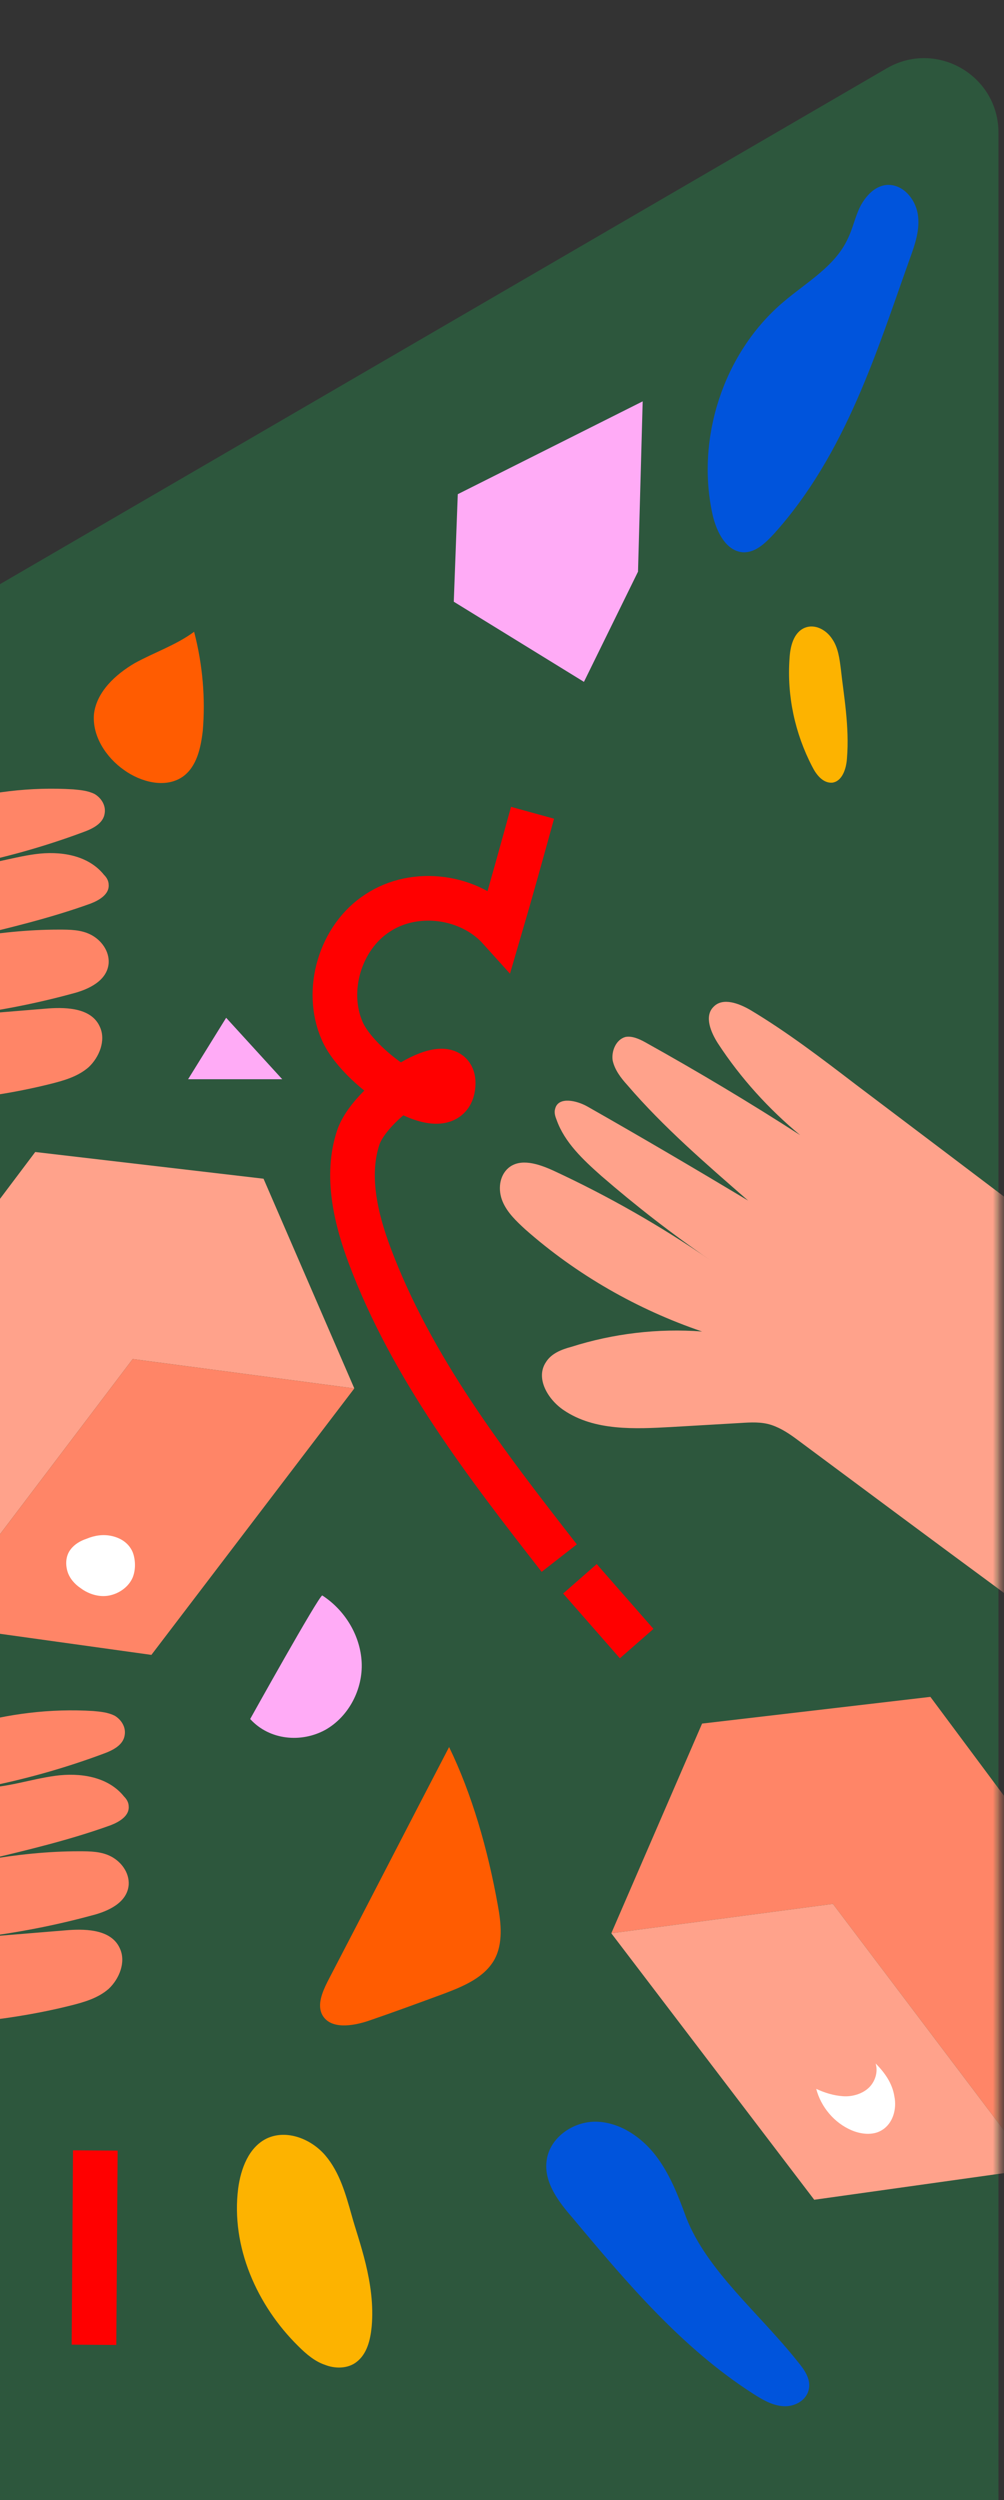<svg width="135" height="336" viewBox="0 0 135 336" fill="none" xmlns="http://www.w3.org/2000/svg">
<rect x="0" y="0" width="135" height="336" fill="#333333" stroke="none"/>
<path d="M-1.275 79.251L-1.544 170.621V336.22L7.073 336.31H134.256V17.828C134.256 10.116 125.896 5.306 119.229 9.183L-1.275 79.251Z" fill="#2D573D"/>
<mask id="mask0_800_5767" style="mask-type:alpha" maskUnits="userSpaceOnUse" x="-2" y="10" width="137" height="337">
<path d="M-1.275 89.184L-1.544 180.555V346.154L7.073 346.243H134.256V10.379L-1.275 89.184Z" fill="#2D573D"/>
<path d="M-1.275 89.184L-1.544 180.555V346.154L7.073 346.243H134.256V10.379L-1.275 89.184Z" fill="#2D573D"/>
</mask>
<g mask="url(#mask0_800_5767)">
</g>
<mask id="mask1_800_5767" style="mask-type:alpha" maskUnits="userSpaceOnUse" x="-2" y="10" width="137" height="337">
<path d="M-1.275 89.184L-1.544 180.555V346.154L7.073 346.243H134.256V10.379L-1.275 89.184Z" fill="#2D573D"/>
<path d="M-1.275 89.184L-1.544 180.555V346.154L7.073 346.243H134.256V10.379L-1.275 89.184Z" fill="#2D573D"/>
</mask>
<g mask="url(#mask1_800_5767)">
<path d="M134.705 213.863C125.55 207.131 116.395 200.31 107.329 193.578C106.252 192.771 105.085 191.963 103.739 191.514C102.393 191.065 100.957 191.155 99.52 191.245C96.469 191.424 93.327 191.604 90.276 191.783C85.339 192.053 79.954 192.322 75.825 189.539C73.671 188.103 71.966 185.231 73.402 183.077C74.12 181.91 75.466 181.372 76.812 181.013C82.467 179.218 88.481 178.5 94.404 178.948C85.698 175.986 77.531 171.319 70.619 165.216C69.453 164.139 68.196 162.972 67.568 161.446C66.939 159.92 67.119 158.035 68.375 156.958C69.991 155.612 72.414 156.42 74.389 157.317C81.749 160.728 88.84 164.767 95.481 169.344C90.365 165.844 85.519 162.074 80.851 158.035C78.428 155.881 75.915 153.548 74.838 150.496C74.658 150.047 74.479 149.509 74.658 148.97C75.107 147.354 77.531 147.893 78.966 148.701C86.237 152.829 93.417 157.048 100.598 161.356C94.943 156.42 89.199 151.483 84.352 145.829C83.454 144.841 82.647 143.764 82.377 142.508C82.198 141.251 82.826 139.725 84.083 139.366C84.98 139.187 85.968 139.635 86.775 140.084C93.866 144.033 100.777 148.162 107.599 152.56C103.38 149.06 99.61 144.931 96.559 140.264C95.571 138.738 94.674 136.584 95.93 135.327C97.187 133.981 99.431 134.878 100.957 135.776C105.893 138.738 110.471 142.238 115.048 145.739C131.473 158.125 147.899 170.601 164.324 182.987C166.209 184.423 168.094 185.949 168.812 188.103C169.619 190.706 168.453 193.489 167.196 196.002C163.516 203.272 159.387 210.363 154.81 217.094C153.015 219.787 150.412 222.749 147.181 222.39C145.565 222.21 144.129 221.133 142.872 220.146C139.91 217.902 136.949 215.568 134.705 213.863Z" fill="#FFA28B"/>
<path d="M111.996 255.875L138.923 291.508L151.758 263.863L125.101 228.051L94.404 231.641L82.198 259.824L111.996 255.875Z" fill="#FF8567"/>
<path d="M138.923 291.508L111.996 255.875L82.198 259.824L109.483 295.637L138.923 291.508Z" fill="#FFA28B"/>
<path d="M117.741 277.324C118.1 278.491 117.651 279.837 116.754 280.645C115.856 281.453 114.51 281.812 113.343 281.722C112.087 281.632 110.92 281.273 109.753 280.735C110.381 283.158 112.176 285.312 114.51 286.3C115.767 286.838 117.382 287.018 118.549 286.3C120.075 285.402 120.613 283.428 120.254 281.722C119.985 280.017 118.998 278.581 117.741 277.324Z" fill="white"/>
</g>
<path d="M86.416 53.941L61.554 66.417L61.016 80.868L78.518 91.639L85.788 76.829L86.416 53.941Z" fill="#FFABF6"/>
<path d="M30.409 136.785L25.293 145.043H37.949L30.409 136.785Z" fill="#FFABF6"/>
<path d="M113.074 90.019C112.894 88.583 112.715 87.058 111.907 85.891C111.099 84.634 109.573 83.826 108.227 84.365C106.701 84.993 106.252 86.878 106.162 88.494C105.803 93.52 106.88 98.546 109.214 103.034C109.753 104.111 110.65 105.278 111.907 105.188C113.253 105.009 113.792 103.303 113.881 101.957C114.24 97.649 113.433 93.34 113.074 90.019Z" fill="#FDB300"/>
<path d="M47.283 297.714C46.475 294.842 45.667 291.97 43.782 289.726C41.898 287.482 38.577 286.136 35.884 287.393C33.461 288.559 32.383 291.431 32.024 294.124C31.037 301.933 34.538 309.831 40.102 315.306C41.179 316.383 42.346 317.371 43.693 317.82C45.039 318.358 46.744 318.358 47.911 317.461C49.347 316.383 49.796 314.499 49.975 312.704C50.514 306.78 48.18 301.035 47.283 297.714Z" fill="#FDB300"/>
<path d="M33.64 231.027C33.64 231.027 42.885 214.422 43.334 214.422C46.386 216.396 48.45 219.807 48.63 223.397C48.809 226.988 46.924 230.668 43.783 232.463C40.551 234.258 36.243 233.899 33.64 231.027Z" fill="#FFABF6"/>
<path d="M26.101 84.906C23.677 86.701 20.715 87.689 18.113 89.125C15.51 90.651 12.996 92.984 12.637 95.946C12.368 98.908 14.253 101.78 16.677 103.486C18.92 105.101 22.241 105.999 24.575 104.383C26.46 103.037 26.998 100.524 27.268 98.19C27.627 93.882 27.268 89.394 26.101 84.906Z" fill="#FF5C01"/>
<path d="M60.387 234.797C54.912 245.298 49.527 255.8 44.052 266.301C43.334 267.737 42.615 269.442 43.334 270.789C44.411 272.763 47.373 272.315 49.527 271.597C52.937 270.43 56.348 269.173 59.759 267.917C62.362 266.929 65.144 265.762 66.49 263.339C67.657 261.185 67.388 258.492 66.939 256.069C65.593 248.529 63.439 241.08 60.387 234.797Z" fill="#FF5C01"/>
<path d="M122.319 34.822C123.037 32.847 123.755 30.783 123.396 28.718C123.037 26.654 121.331 24.68 119.177 24.859C117.562 25.038 116.395 26.385 115.677 27.731C114.959 29.167 114.689 30.693 113.971 32.129C112.266 35.809 108.407 37.963 105.355 40.566C97.277 47.388 93.507 58.966 95.841 69.288C96.379 71.532 97.636 74.045 99.88 74.225C101.585 74.314 102.931 72.968 104.098 71.711C113.792 60.941 118.01 46.849 122.319 34.822Z" fill="#0054DC"/>
<path d="M92.251 297.982C91.174 295.02 90.007 292.058 88.122 289.635C86.237 287.212 83.365 285.237 80.224 285.147C77.082 285.057 73.851 287.301 73.492 290.443C73.133 293.315 75.107 295.918 76.992 298.072C84.263 306.778 91.712 315.574 101.226 321.678C102.483 322.485 103.829 323.293 105.355 323.383C106.881 323.473 108.496 322.575 108.766 321.049C109.035 319.703 108.137 318.446 107.24 317.369C102.034 310.817 95.033 305.163 92.251 297.982Z" fill="#0054DC"/>
<path d="M-1.544 163.171V208.229L17.843 182.648L47.642 186.598L35.435 158.414L4.739 154.824L-1.544 163.171Z" fill="#FFA28B"/>
<path d="M-1.544 208.229V219.358L20.356 222.41L47.642 186.598L17.843 182.648L-1.544 208.229Z" fill="#FF8567"/>
<path d="M17.754 208.414C17.215 207.337 16.228 206.708 15.061 206.439C13.894 206.17 12.727 206.349 11.65 206.798C10.842 207.067 10.035 207.516 9.496 208.234C8.868 209.042 8.778 210.119 9.047 211.106C9.317 212.094 10.035 212.901 10.842 213.44C11.92 214.248 13.356 214.697 14.702 214.427C16.048 214.158 17.305 213.26 17.843 212.004C18.382 210.658 18.113 209.132 17.754 208.414Z" fill="white"/>
<path d="M-4.506 231.929C1.059 230.313 6.803 229.595 12.548 229.954C13.535 230.044 14.522 230.133 15.42 230.582C16.317 231.121 16.946 232.108 16.766 233.185C16.587 234.531 15.151 235.249 13.894 235.698C8.598 237.673 3.123 239.199 -2.441 240.276C0.879 240.276 4.111 239.109 7.432 238.66C10.753 238.211 14.522 238.75 16.676 241.443C17.035 241.802 17.305 242.25 17.305 242.789C17.395 244.045 16.048 244.853 14.881 245.302C9.406 247.277 3.752 248.623 -1.903 249.969C2.226 249.251 6.444 248.803 10.573 248.803C12.099 248.803 13.625 248.803 14.971 249.521C16.317 250.239 17.395 251.675 17.305 253.29C17.125 255.714 14.522 256.88 12.368 257.419C7.432 258.765 2.316 259.753 -2.8 260.381L9.227 259.394C11.83 259.214 15.061 259.394 16.138 261.907C16.946 263.702 16.048 265.946 14.612 267.292C13.176 268.549 11.291 269.087 9.496 269.536C4.829 270.703 0.072 271.421 -4.775 271.87C-7.468 272.139 -10.34 272.229 -12.853 270.882C-13.481 270.523 -14.199 269.895 -14.11 269.087C-14.02 268.549 -13.751 268.19 -13.392 267.831C-11.148 265.677 -8.455 264.061 -5.493 263.343C-7.378 263.253 -9.173 263.522 -11.058 263.343C-12.943 263.163 -14.828 262.266 -15.636 260.381C-16.802 257.599 -14.738 254.457 -12.404 252.752C-10.071 251.046 -7.288 249.88 -4.416 249.431C-7.468 250.598 -10.789 250.867 -13.93 250.328C-14.558 250.239 -15.277 250.059 -15.725 249.521C-16.802 248.264 -15.725 246.289 -14.558 245.212C-12.404 243.238 -9.712 241.802 -6.929 241.353C-8.994 241.622 -11.058 242.43 -13.122 241.981C-15.187 241.532 -17.072 239.109 -16.174 237.134C-15.815 236.416 -15.187 235.878 -14.558 235.429C-11.058 233.275 -7.198 232.736 -4.506 231.929Z" fill="#FF8567"/>
<path d="M-7.199 108.061C-1.634 106.446 4.111 105.728 9.855 106.087C10.842 106.176 11.83 106.266 12.727 106.715C13.625 107.254 14.253 108.241 14.073 109.318C13.894 110.664 12.458 111.382 11.201 111.831C5.906 113.806 0.431 115.331 -5.134 116.409C-1.813 116.409 1.418 115.242 4.739 114.793C8.06 114.344 11.83 114.883 13.984 117.575C14.343 117.934 14.612 118.383 14.612 118.922C14.702 120.178 13.355 120.986 12.189 121.435C6.714 123.409 1.059 124.756 -4.596 126.102C-0.467 125.384 3.752 124.935 7.88 124.935C9.406 124.935 10.932 124.935 12.278 125.653C13.625 126.371 14.702 127.807 14.612 129.423C14.432 131.846 11.83 133.013 9.675 133.552C4.739 134.898 -0.377 135.885 -5.493 136.514L6.534 135.526C9.137 135.347 12.368 135.526 13.445 138.04C14.253 139.835 13.355 142.079 11.919 143.425C10.483 144.682 8.598 145.22 6.803 145.669C2.136 146.836 -2.621 147.554 -7.468 148.002C-10.161 148.272 -13.033 148.361 -15.546 147.015C-16.174 146.656 -16.892 146.028 -16.802 145.22C-16.713 144.682 -16.443 144.322 -16.084 143.963C-13.84 141.809 -11.148 140.194 -8.186 139.476C-10.071 139.386 -11.866 139.655 -13.751 139.476C-15.636 139.296 -17.52 138.399 -18.328 136.514C-19.495 133.731 -17.431 130.59 -15.097 128.885C-12.763 127.179 -9.981 126.012 -7.109 125.564C-10.161 126.73 -13.481 127 -16.713 126.461C-17.341 126.371 -18.059 126.192 -18.508 125.653C-19.585 124.397 -18.508 122.422 -17.341 121.345C-15.187 119.37 -12.494 117.934 -9.712 117.486C-11.776 117.755 -13.84 118.563 -15.905 118.114C-17.969 117.665 -19.854 115.242 -18.956 113.267C-18.598 112.549 -17.969 112.011 -17.341 111.562C-13.751 109.408 -9.891 108.869 -7.199 108.061Z" fill="#FF8567"/>
<path d="M71.606 109.234C70.17 114.44 68.734 119.646 67.208 124.852C63.169 120.364 55.809 119.377 50.783 122.698C45.757 125.929 43.603 133.109 46.026 138.584C48.449 144.059 60.477 151.868 60.925 145.855C61.374 140.469 49.975 147.65 48.18 152.855C46.475 157.972 47.821 163.716 49.706 168.742C55.361 183.821 65.323 196.746 75.197 209.401" stroke="#FF0000" stroke-width="6" stroke-miterlimit="10"/>
<path d="M77.979 212.184C80.492 215.056 83.095 218.018 85.608 220.89" stroke="#FF0000" stroke-width="6" stroke-miterlimit="10"/>
<path d="M12.817 289.012L12.637 315.131" stroke="#FF0000" stroke-width="6" stroke-miterlimit="10"/>
</svg>
